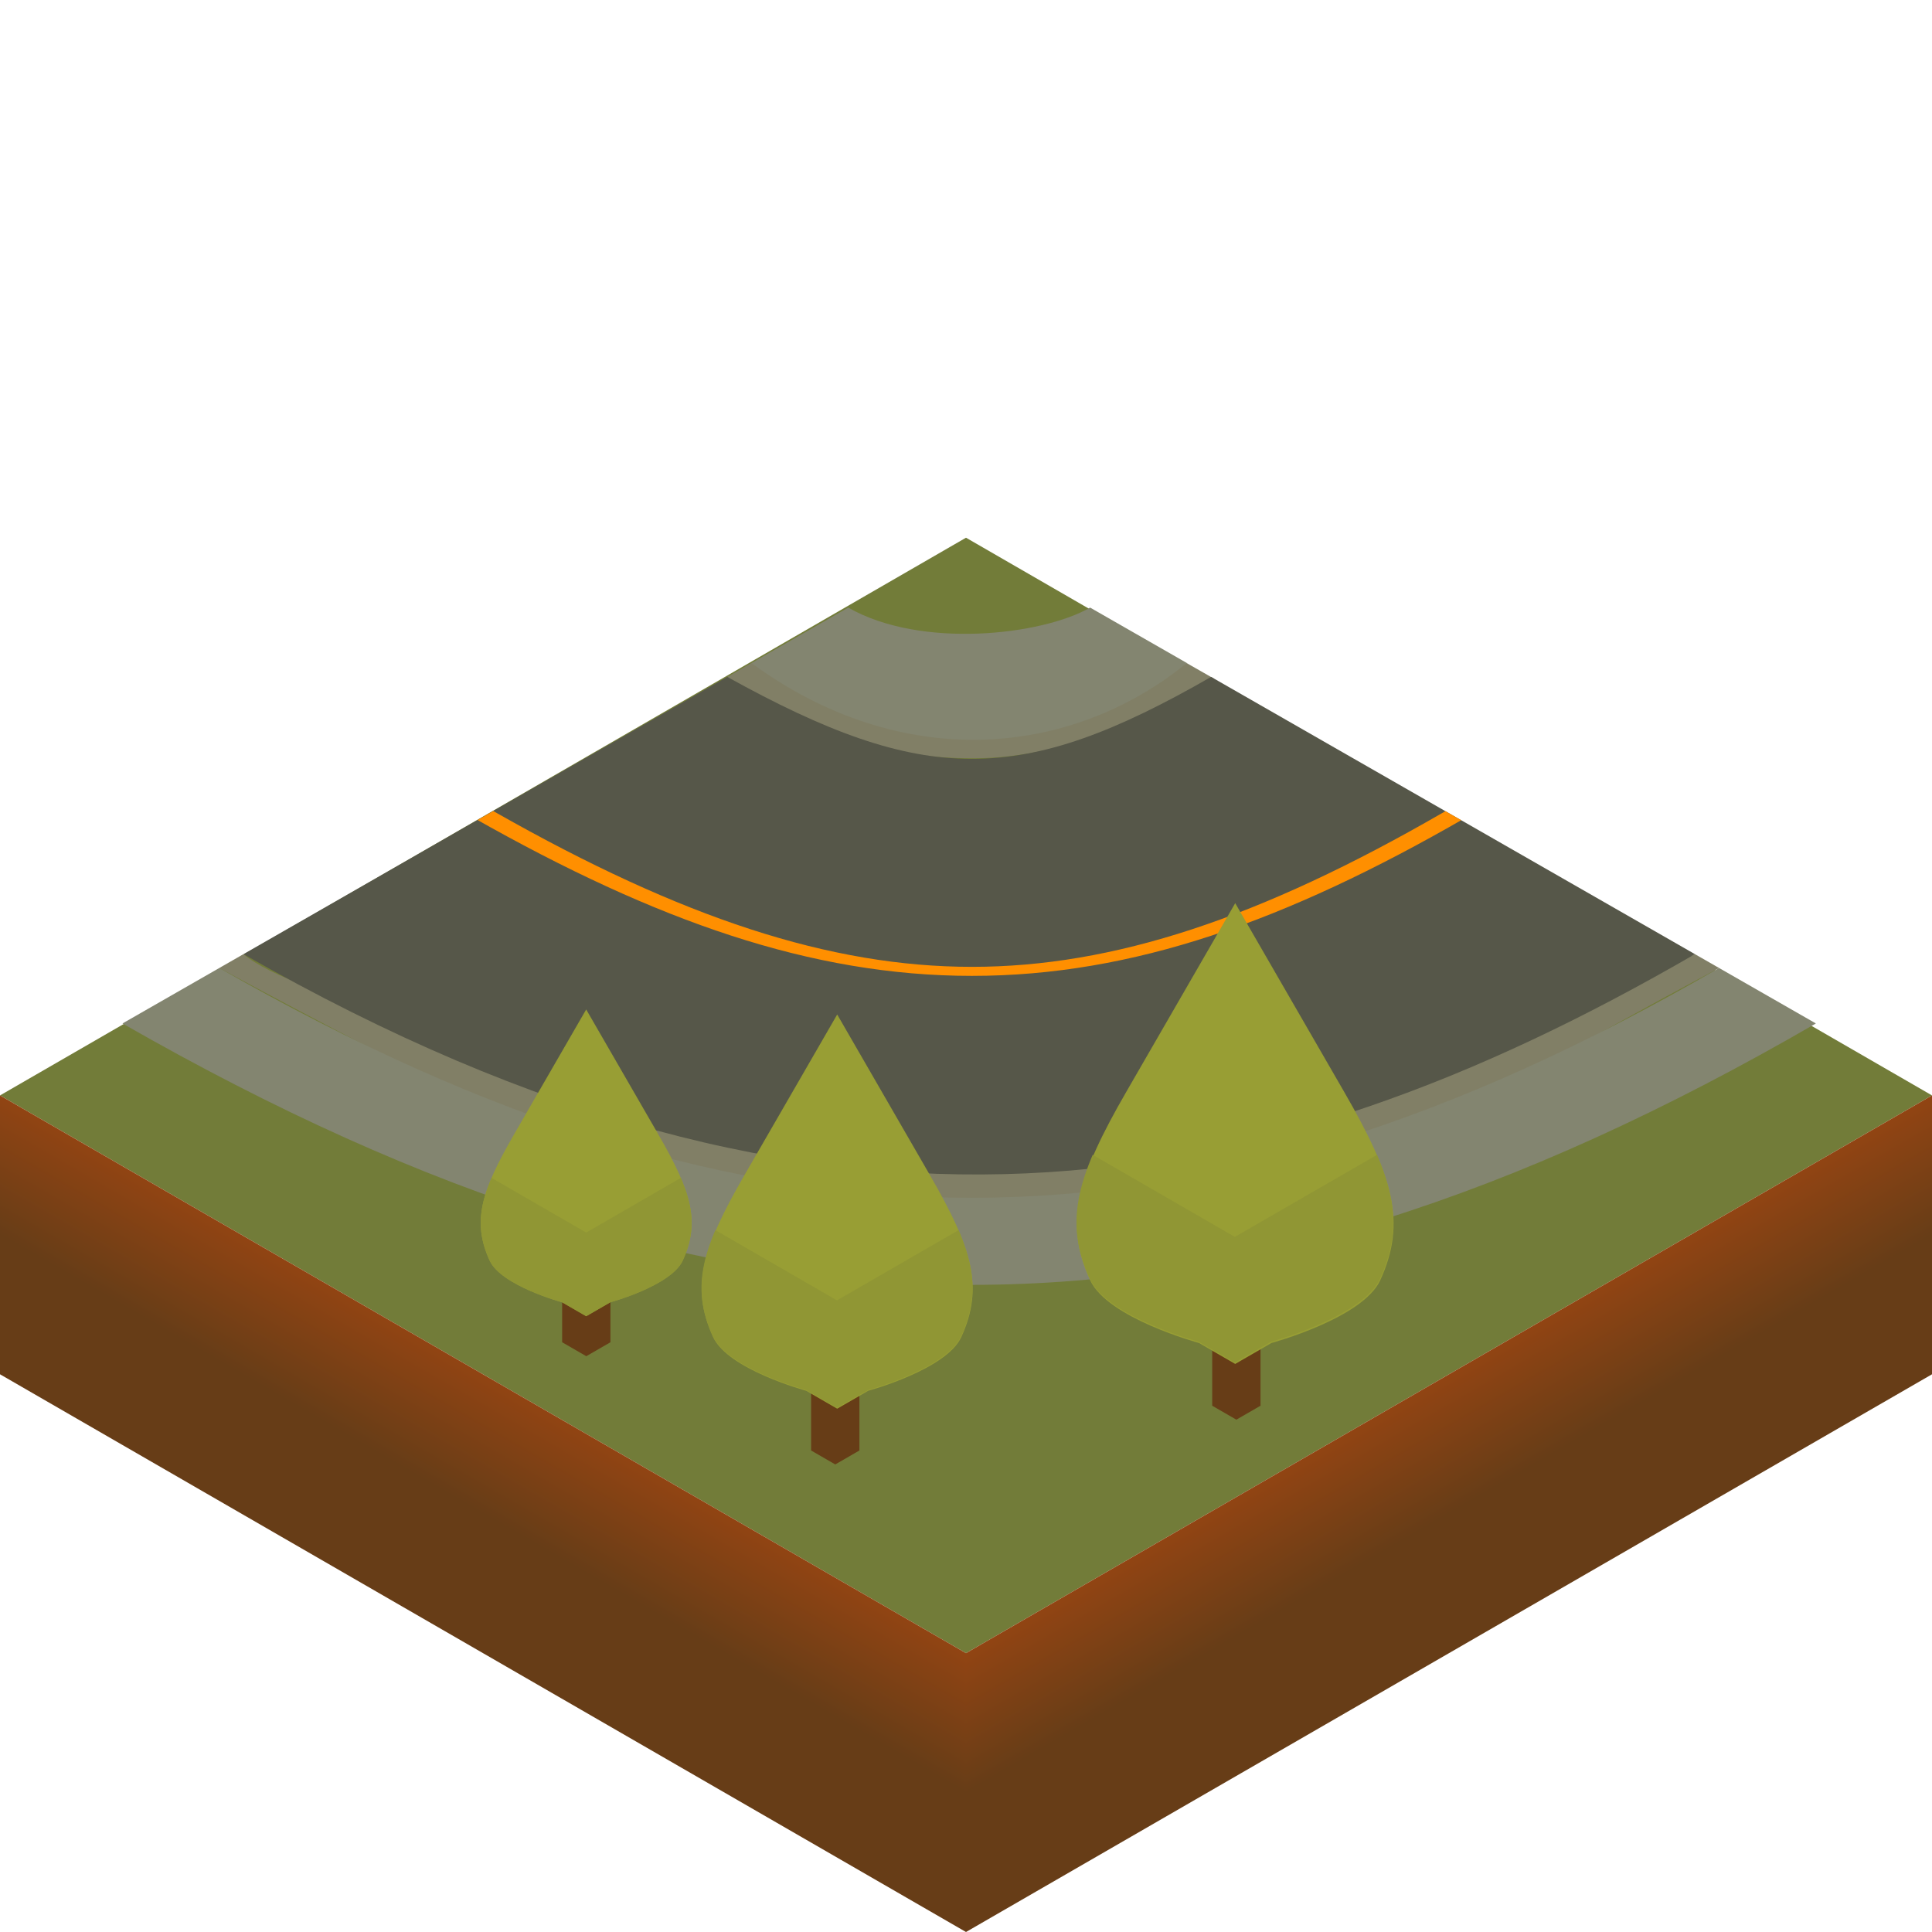<svg
   xmlns:dc="http://purl.org/dc/elements/1.1/"
   xmlns:cc="http://creativecommons.org/ns#"
   xmlns:rdf="http://www.w3.org/1999/02/22-rdf-syntax-ns#"
   xmlns:svg="http://www.w3.org/2000/svg"
   xmlns="http://www.w3.org/2000/svg"
   xmlns:xlink="http://www.w3.org/1999/xlink"
   xmlns:sodipodi="http://sodipodi.sourceforge.net/DTD/sodipodi-0.dtd"
   xmlns:inkscape="http://www.inkscape.org/namespaces/inkscape"
   width="245.488"
   height="245.488"
   id="svg6608"
   version="1.1"
   inkscape:version="0.48.4 r9939"
   sodipodi:docname="line5.svg">
  <defs
     id="defs6610">
    <linearGradient
       inkscape:collect="always"
       xlink:href="#linearGradient3810-7"
       id="linearGradient3816-2"
       x1="368.231"
       y1="1229.528"
       x2="352.888"
       y2="1202.953"
       gradientUnits="userSpaceOnUse"
       gradientTransform="translate(-4.3e-6,4.285e-5)" />
    <linearGradient
       id="linearGradient3810-7">
      <stop
         style="stop-color:#673d17;stop-opacity:1;"
         offset="0"
         id="stop3812-0" />
      <stop
         style="stop-color:#bb4b0f;stop-opacity:1;"
         offset="1"
         id="stop3814-4" />
    </linearGradient>
    <linearGradient
       y2="1202.953"
       x2="352.888"
       y1="1229.528"
       x1="368.231"
       gradientTransform="matrix(-1,0,0,1,613.719,3.49e-5)"
       gradientUnits="userSpaceOnUse"
       id="linearGradient4421"
       xlink:href="#linearGradient3810-8-9"
       inkscape:collect="always" />
    <linearGradient
       id="linearGradient3810-8-9">
      <stop
         style="stop-color:#673d17;stop-opacity:1;"
         offset="0"
         id="stop3812-8-7" />
      <stop
         style="stop-color:#bb4b0f;stop-opacity:1;"
         offset="1"
         id="stop3814-3-3" />
    </linearGradient>
    <clipPath
       clipPathUnits="userSpaceOnUse"
       id="clipPath4655">
      <path
         inkscape:connector-curvature="0"
         id="path4657"
         d="m 46.029,1256.102 61.372,-35.433 122.744,70.866 -61.372,35.433 z"
         style="fill:#565749;fill-opacity:1;stroke:none"
         sodipodi:nodetypes="ccccc" />
    </clipPath>
    <clipPath
       clipPathUnits="userSpaceOnUse"
       id="clipPath4909-3-7-6-5">
      <path
         style="fill:#ffffff;stroke:none"
         d="m 521.661,1498.819 6.137,-3.543 12.274,7.087 -6.137,3.543 z"
         id="path4911-7-7-2-56"
         inkscape:connector-curvature="0" />
    </clipPath>
    <clipPath
       clipPathUnits="userSpaceOnUse"
       id="clipPath4909-3-7-6-1-9">
      <path
         style="fill:#ffffff;stroke:none"
         d="m 521.661,1498.819 6.137,-3.543 12.274,7.087 -6.137,3.543 z"
         id="path4911-7-7-2-5-9"
         inkscape:connector-curvature="0" />
    </clipPath>
    <clipPath
       clipPathUnits="userSpaceOnUse"
       id="clipPath4909-3-7-6-3-6">
      <path
         style="fill:#ffffff;stroke:none"
         d="m 521.661,1498.819 6.137,-3.543 12.274,7.087 -6.137,3.543 z"
         id="path4911-7-7-2-7-2"
         inkscape:connector-curvature="0" />
    </clipPath>
    <clipPath
       clipPathUnits="userSpaceOnUse"
       id="clipPath4909-3-7-6-0-7">
      <path
         style="fill:#ffffff;stroke:none"
         d="m 521.661,1498.819 6.137,-3.543 12.274,7.087 -6.137,3.543 z"
         id="path4911-7-7-2-4-7"
         inkscape:connector-curvature="0" />
    </clipPath>
    <linearGradient
       id="linearGradient3810-7-1-1-7-7-5-8">
      <stop
         style="stop-color:#673d17;stop-opacity:1;"
         offset="0"
         id="stop3812-0-4-2-4-6-7-4" />
      <stop
         style="stop-color:#bb4b0f;stop-opacity:1;"
         offset="1"
         id="stop3814-4-7-2-9-7-7-9" />
    </linearGradient>
    <linearGradient
       y2="1202.953"
       x2="352.888"
       y1="1229.528"
       x1="368.231"
       gradientTransform="matrix(-1,0,0,1,613.719,3.49e-5)"
       gradientUnits="userSpaceOnUse"
       id="linearGradient3835-4"
       xlink:href="#linearGradient3810-8-9-9-3-6-5-5-8"
       inkscape:collect="always" />
    <linearGradient
       id="linearGradient3810-8-9-9-3-6-5-5-8">
      <stop
         style="stop-color:#673d17;stop-opacity:1;"
         offset="0"
         id="stop3812-8-7-4-6-9-8-4-5" />
      <stop
         style="stop-color:#bb4b0f;stop-opacity:1;"
         offset="1"
         id="stop3814-3-3-9-7-1-7-6-3" />
    </linearGradient>
    <linearGradient
       inkscape:collect="always"
       xlink:href="#linearGradient3810-7-1-1-7-7-5-8"
       id="linearGradient6428"
       gradientUnits="userSpaceOnUse"
       gradientTransform="translate(-4.3e-6,4.285e-5)"
       x1="368.231"
       y1="1229.528"
       x2="352.888"
       y2="1202.953" />
    <linearGradient
       inkscape:collect="always"
       xlink:href="#linearGradient3810-8-9-9-3-6-5-5-8"
       id="linearGradient6430"
       gradientUnits="userSpaceOnUse"
       gradientTransform="matrix(-1,0,0,1,613.719,3.49e-5)"
       x1="368.231"
       y1="1229.528"
       x2="352.888"
       y2="1202.953" />
    <clipPath
       clipPathUnits="userSpaceOnUse"
       id="clipPath4655-8-9">
      <path
         inkscape:connector-curvature="0"
         id="path4657-9-8"
         d="m 46.029,1256.102 61.372,-35.433 122.744,70.866 -61.372,35.433 z"
         style="fill:#565749;fill-opacity:1;stroke:none"
         sodipodi:nodetypes="ccccc" />
    </clipPath>
    <linearGradient
       inkscape:collect="always"
       xlink:href="#linearGradient3810-7-1-8"
       id="linearGradient3816-2-3-8"
       x1="368.231"
       y1="1229.528"
       x2="352.888"
       y2="1202.953"
       gradientUnits="userSpaceOnUse"
       gradientTransform="translate(-4.3e-6,4.285e-5)" />
    <linearGradient
       id="linearGradient3810-7-1-8">
      <stop
         style="stop-color:#673d17;stop-opacity:1;"
         offset="0"
         id="stop3812-0-4-4" />
      <stop
         style="stop-color:#bb4b0f;stop-opacity:1;"
         offset="1"
         id="stop3814-4-7-6" />
    </linearGradient>
    <linearGradient
       y2="1202.953"
       x2="352.888"
       y1="1229.528"
       x1="368.231"
       gradientTransform="matrix(-1,0,0,1,613.719,3.49e-5)"
       gradientUnits="userSpaceOnUse"
       id="linearGradient4699-1"
       xlink:href="#linearGradient3810-8-9-9-9"
       inkscape:collect="always" />
    <linearGradient
       id="linearGradient3810-8-9-9-9">
      <stop
         style="stop-color:#673d17;stop-opacity:1;"
         offset="0"
         id="stop3812-8-7-4-4" />
      <stop
         style="stop-color:#bb4b0f;stop-opacity:1;"
         offset="1"
         id="stop3814-3-3-9-2" />
    </linearGradient>
    <linearGradient
       y2="1202.953"
       x2="352.888"
       y1="1229.528"
       x1="368.231"
       gradientTransform="matrix(-1,0,0,1,613.719,3.49e-5)"
       gradientUnits="userSpaceOnUse"
       id="linearGradient6601"
       xlink:href="#linearGradient3810-8-9-9-9"
       inkscape:collect="always" />
    <clipPath
       clipPathUnits="userSpaceOnUse"
       id="clipPath4655-8-0-5-6-7">
      <path
         inkscape:connector-curvature="0"
         id="path4657-9-2-3-3-2"
         d="m 46.029,1256.102 61.372,-35.433 122.744,70.866 -61.372,35.433 z"
         style="fill:#565749;fill-opacity:1;stroke:none"
         sodipodi:nodetypes="ccccc" />
    </clipPath>
    <clipPath
       clipPathUnits="userSpaceOnUse"
       id="clipPath4909-3-1-8">
      <path
         style="fill:#ffffff;stroke:none"
         d="m 521.661,1498.819 6.137,-3.543 12.274,7.087 -6.137,3.543 z"
         id="path4911-7-0-9"
         inkscape:connector-curvature="0" />
    </clipPath>
    <linearGradient
       id="linearGradient3810-7-1-1-7-3-9">
      <stop
         style="stop-color:#673d17;stop-opacity:1;"
         offset="0"
         id="stop3812-0-4-2-4-9-4" />
      <stop
         style="stop-color:#bb4b0f;stop-opacity:1;"
         offset="1"
         id="stop3814-4-7-2-9-79-2" />
    </linearGradient>
    <linearGradient
       id="linearGradient3810-8-9-9-3-6-8-8">
      <stop
         style="stop-color:#673d17;stop-opacity:1;"
         offset="0"
         id="stop3812-8-7-4-6-9-3-6" />
      <stop
         style="stop-color:#bb4b0f;stop-opacity:1;"
         offset="1"
         id="stop3814-3-3-9-7-1-3-4" />
    </linearGradient>
    <clipPath
       clipPathUnits="userSpaceOnUse"
       id="clipPath3921-4-6">
      <path
         style="fill:#989e34;fill-opacity:1;stroke:none"
         d="m 319.134,1222.441 c 0,0 -7.733,-2.092 -9.206,-5.315 -2.249,-4.923 -1.065,-8.785 3.069,-15.945 2.362,-4.091 9.206,-15.945 9.206,-15.945 0,0 6.844,11.853 9.206,15.945 4.134,7.16 5.318,11.022 3.069,15.945 -1.472,3.223 -9.206,5.315 -9.206,5.315 l -3.069,1.772 z"
         id="path3923-4-6"
         inkscape:connector-curvature="0"
         sodipodi:nodetypes="csscssccc" />
    </clipPath>
    <clipPath
       clipPathUnits="userSpaceOnUse"
       id="clipPath3921-8-90">
      <path
         style="fill:#989e34;fill-opacity:1;stroke:none"
         d="m 319.134,1222.441 c 0,0 -7.733,-2.092 -9.206,-5.315 -2.249,-4.923 -1.065,-8.785 3.069,-15.945 2.362,-4.091 9.206,-15.945 9.206,-15.945 0,0 6.844,11.853 9.206,15.945 4.134,7.16 5.318,11.022 3.069,15.945 -1.472,3.223 -9.206,5.315 -9.206,5.315 l -3.069,1.772 z"
         id="path3923-87-5"
         inkscape:connector-curvature="0"
         sodipodi:nodetypes="csscssccc" />
    </clipPath>
    <clipPath
       clipPathUnits="userSpaceOnUse"
       id="clipPath3921-8-9-8-6-9-0-8">
      <path
         style="fill:#989e34;fill-opacity:1;stroke:none"
         d="m 319.134,1222.441 c 0,0 -7.733,-2.092 -9.206,-5.315 -2.249,-4.923 -1.065,-8.785 3.069,-15.945 2.362,-4.091 9.206,-15.945 9.206,-15.945 0,0 6.844,11.853 9.206,15.945 4.134,7.16 5.318,11.022 3.069,15.945 -1.472,3.223 -9.206,5.315 -9.206,5.315 l -3.069,1.772 z"
         id="path3923-87-9-5-0-3-9-3"
         inkscape:connector-curvature="0"
         sodipodi:nodetypes="csscssccc" />
    </clipPath>
    <clipPath
       clipPathUnits="userSpaceOnUse"
       id="clipPath3921-8-9-8-2-1-4-6">
      <path
         style="fill:#989e34;fill-opacity:1;stroke:none"
         d="m 319.134,1222.441 c 0,0 -7.733,-2.092 -9.206,-5.315 -2.249,-4.923 -1.065,-8.785 3.069,-15.945 2.362,-4.091 9.206,-15.945 9.206,-15.945 0,0 6.844,11.853 9.206,15.945 4.134,7.16 5.318,11.022 3.069,15.945 -1.472,3.223 -9.206,5.315 -9.206,5.315 l -3.069,1.772 z"
         id="path3923-87-9-5-7-81-0-2"
         inkscape:connector-curvature="0"
         sodipodi:nodetypes="csscssccc" />
    </clipPath>
    <clipPath
       clipPathUnits="userSpaceOnUse"
       id="clipPath3921-8-9-8-4-0-1">
      <path
         style="fill:#989e34;fill-opacity:1;stroke:none"
         d="m 319.134,1222.441 c 0,0 -7.733,-2.092 -9.206,-5.315 -2.249,-4.923 -1.065,-8.785 3.069,-15.945 2.362,-4.091 9.206,-15.945 9.206,-15.945 0,0 6.844,11.853 9.206,15.945 4.134,7.16 5.318,11.022 3.069,15.945 -1.472,3.223 -9.206,5.315 -9.206,5.315 l -3.069,1.772 z"
         id="path3923-87-9-5-1-79-6"
         inkscape:connector-curvature="0"
         sodipodi:nodetypes="csscssccc" />
    </clipPath>
    <clipPath
       clipPathUnits="userSpaceOnUse"
       id="clipPath3921-8-9-8-4-2-9">
      <path
         style="fill:#989e34;fill-opacity:1;stroke:none"
         d="m 319.134,1222.441 c 0,0 -7.733,-2.092 -9.206,-5.315 -2.249,-4.923 -1.065,-8.785 3.069,-15.945 2.362,-4.091 9.206,-15.945 9.206,-15.945 0,0 6.844,11.853 9.206,15.945 4.134,7.16 5.318,11.022 3.069,15.945 -1.472,3.223 -9.206,5.315 -9.206,5.315 l -3.069,1.772 z"
         id="path3923-87-9-5-1-7-6"
         inkscape:connector-curvature="0"
         sodipodi:nodetypes="csscssccc" />
    </clipPath>
    <clipPath
       clipPathUnits="userSpaceOnUse"
       id="clipPath3921-8-9-8-2-1-9">
      <path
         style="fill:#989e34;fill-opacity:1;stroke:none"
         d="m 319.134,1222.441 c 0,0 -7.733,-2.092 -9.206,-5.315 -2.249,-4.923 -1.065,-8.785 3.069,-15.945 2.362,-4.091 9.206,-15.945 9.206,-15.945 0,0 6.844,11.853 9.206,15.945 4.134,7.16 5.318,11.022 3.069,15.945 -1.472,3.223 -9.206,5.315 -9.206,5.315 l -3.069,1.772 z"
         id="path3923-87-9-5-7-81-9"
         inkscape:connector-curvature="0"
         sodipodi:nodetypes="csscssccc" />
    </clipPath>
    <clipPath
       clipPathUnits="userSpaceOnUse"
       id="clipPath3921-8-9-8-4-8">
      <path
         style="fill:#989e34;fill-opacity:1;stroke:none"
         d="m 319.134,1222.441 c 0,0 -7.733,-2.092 -9.206,-5.315 -2.249,-4.923 -1.065,-8.785 3.069,-15.945 2.362,-4.091 9.206,-15.945 9.206,-15.945 0,0 6.844,11.853 9.206,15.945 4.134,7.16 5.318,11.022 3.069,15.945 -1.472,3.223 -9.206,5.315 -9.206,5.315 l -3.069,1.772 z"
         id="path3923-87-9-5-1-9"
         inkscape:connector-curvature="0"
         sodipodi:nodetypes="csscssccc" />
    </clipPath>
    <clipPath
       clipPathUnits="userSpaceOnUse"
       id="clipPath4541-5-95">
      <path
         style="fill:#565749;fill-opacity:1;stroke:none"
         d="m 107.39,1220.707 15.343,8.858 c 30.686,17.717 30.686,70.866 0,88.583 l -15.343,8.858 -61.372,-35.433 15.343,-8.858 c 6.137,-3.543 6.137,-14.173 0,-17.717 L 46.018,1256.14 z"
         id="path4543-1-5"
         inkscape:connector-curvature="0"
         sodipodi:nodetypes="cssccsscc" />
    </clipPath>
    <linearGradient
       id="linearGradient3810-7-6-9-7">
      <stop
         style="stop-color:#673d17;stop-opacity:1;"
         offset="0"
         id="stop3812-0-8-3-6" />
      <stop
         style="stop-color:#bb4b0f;stop-opacity:1;"
         offset="1"
         id="stop3814-4-8-8-6" />
    </linearGradient>
    <linearGradient
       y2="1202.953"
       x2="352.888"
       y1="1229.528"
       x1="368.231"
       gradientTransform="matrix(-1,0,0,1,613.719,3.49e-5)"
       gradientUnits="userSpaceOnUse"
       id="linearGradient6030"
       xlink:href="#linearGradient3810-8-9-8-9-4"
       inkscape:collect="always" />
    <linearGradient
       id="linearGradient3810-8-9-8-9-4">
      <stop
         style="stop-color:#673d17;stop-opacity:1;"
         offset="0"
         id="stop3812-8-7-3-2-9" />
      <stop
         style="stop-color:#bb4b0f;stop-opacity:1;"
         offset="1"
         id="stop3814-3-3-6-7-6" />
    </linearGradient>
    <clipPath
       clipPathUnits="userSpaceOnUse"
       id="clipPath3921-8-9-8-2-1-3-1">
      <path
         style="fill:#989e34;fill-opacity:1;stroke:none"
         d="m 319.134,1222.441 c 0,0 -7.733,-2.092 -9.206,-5.315 -2.249,-4.923 -1.065,-8.785 3.069,-15.945 2.362,-4.091 9.206,-15.945 9.206,-15.945 0,0 6.844,11.853 9.206,15.945 4.134,7.16 5.318,11.022 3.069,15.945 -1.472,3.223 -9.206,5.315 -9.206,5.315 l -3.069,1.772 z"
         id="path3923-87-9-5-7-81-5-6"
         inkscape:connector-curvature="0"
         sodipodi:nodetypes="csscssccc" />
    </clipPath>
    <clipPath
       clipPathUnits="userSpaceOnUse"
       id="clipPath3921-8-9-8-4-2-9-5">
      <path
         style="fill:#989e34;fill-opacity:1;stroke:none"
         d="m 319.134,1222.441 c 0,0 -7.733,-2.092 -9.206,-5.315 -2.249,-4.923 -1.065,-8.785 3.069,-15.945 2.362,-4.091 9.206,-15.945 9.206,-15.945 0,0 6.844,11.853 9.206,15.945 4.134,7.16 5.318,11.022 3.069,15.945 -1.472,3.223 -9.206,5.315 -9.206,5.315 l -3.069,1.772 z"
         id="path3923-87-9-5-1-7-6-9"
         inkscape:connector-curvature="0"
         sodipodi:nodetypes="csscssccc" />
    </clipPath>
    <clipPath
       clipPathUnits="userSpaceOnUse"
       id="clipPath3921-8-9-8-6-9-80">
      <path
         style="fill:#989e34;fill-opacity:1;stroke:none"
         d="m 319.134,1222.441 c 0,0 -7.733,-2.092 -9.206,-5.315 -2.249,-4.923 -1.065,-8.785 3.069,-15.945 2.362,-4.091 9.206,-15.945 9.206,-15.945 0,0 6.844,11.853 9.206,15.945 4.134,7.16 5.318,11.022 3.069,15.945 -1.472,3.223 -9.206,5.315 -9.206,5.315 l -3.069,1.772 z"
         id="path3923-87-9-5-0-3-6"
         inkscape:connector-curvature="0"
         sodipodi:nodetypes="csscssccc" />
    </clipPath>
    <clipPath
       clipPathUnits="userSpaceOnUse"
       id="clipPath3921-8-9-8-2-1-9-7">
      <path
         style="fill:#989e34;fill-opacity:1;stroke:none"
         d="m 319.134,1222.441 c 0,0 -7.733,-2.092 -9.206,-5.315 -2.249,-4.923 -1.065,-8.785 3.069,-15.945 2.362,-4.091 9.206,-15.945 9.206,-15.945 0,0 6.844,11.853 9.206,15.945 4.134,7.16 5.318,11.022 3.069,15.945 -1.472,3.223 -9.206,5.315 -9.206,5.315 l -3.069,1.772 z"
         id="path3923-87-9-5-7-81-9-8"
         inkscape:connector-curvature="0"
         sodipodi:nodetypes="csscssccc" />
    </clipPath>
    <clipPath
       clipPathUnits="userSpaceOnUse"
       id="clipPath3921-8-9-8-4-8-3">
      <path
         style="fill:#989e34;fill-opacity:1;stroke:none"
         d="m 319.134,1222.441 c 0,0 -7.733,-2.092 -9.206,-5.315 -2.249,-4.923 -1.065,-8.785 3.069,-15.945 2.362,-4.091 9.206,-15.945 9.206,-15.945 0,0 6.844,11.853 9.206,15.945 4.134,7.16 5.318,11.022 3.069,15.945 -1.472,3.223 -9.206,5.315 -9.206,5.315 l -3.069,1.772 z"
         id="path3923-87-9-5-1-9-2"
         inkscape:connector-curvature="0"
         sodipodi:nodetypes="csscssccc" />
    </clipPath>
    <clipPath
       clipPathUnits="userSpaceOnUse"
       id="clipPath4541-3-1-1">
      <path
         style="fill:#565749;fill-opacity:1;stroke:none"
         d="m 107.39,1220.707 15.343,8.858 c 30.686,17.717 30.686,70.866 0,88.583 l -15.343,8.858 -61.372,-35.433 15.343,-8.858 c 6.137,-3.543 6.137,-14.173 0,-17.717 L 46.018,1256.14 z"
         id="path4543-6-8-2"
         inkscape:connector-curvature="0"
         sodipodi:nodetypes="cssccsscc" />
    </clipPath>
    <linearGradient
       id="linearGradient3810-7-6-2-6-4">
      <stop
         style="stop-color:#673d17;stop-opacity:1;"
         offset="0"
         id="stop3812-0-8-2-0-3" />
      <stop
         style="stop-color:#bb4b0f;stop-opacity:1;"
         offset="1"
         id="stop3814-4-8-7-5-8" />
    </linearGradient>
    <linearGradient
       y2="1202.953"
       x2="352.888"
       y1="1229.528"
       x1="368.231"
       gradientTransform="matrix(-1,0,0,1,613.719,3.49e-5)"
       gradientUnits="userSpaceOnUse"
       id="linearGradient4786-1"
       xlink:href="#linearGradient3810-8-9-8-3-2-6"
       inkscape:collect="always" />
    <linearGradient
       id="linearGradient3810-8-9-8-3-2-6">
      <stop
         style="stop-color:#673d17;stop-opacity:1;"
         offset="0"
         id="stop3812-8-7-3-5-6-1" />
      <stop
         style="stop-color:#bb4b0f;stop-opacity:1;"
         offset="1"
         id="stop3814-3-3-6-1-5-3" />
    </linearGradient>
    <linearGradient
       id="linearGradient3810-7-6-5">
      <stop
         style="stop-color:#673d17;stop-opacity:1;"
         offset="0"
         id="stop3812-0-8-31" />
      <stop
         style="stop-color:#bb4b0f;stop-opacity:1;"
         offset="1"
         id="stop3814-4-8-1" />
    </linearGradient>
    <linearGradient
       id="linearGradient3810-8-9-8-2">
      <stop
         style="stop-color:#673d17;stop-opacity:1;"
         offset="0"
         id="stop3812-8-7-3-1" />
      <stop
         style="stop-color:#bb4b0f;stop-opacity:1;"
         offset="1"
         id="stop3814-3-3-6-3" />
    </linearGradient>
    <clipPath
       clipPathUnits="userSpaceOnUse"
       id="clipPath3921-8-9-8-2-1-3-9-2">
      <path
         style="fill:#989e34;fill-opacity:1;stroke:none"
         d="m 319.134,1222.441 c 0,0 -7.733,-2.092 -9.206,-5.315 -2.249,-4.923 -1.065,-8.785 3.069,-15.945 2.362,-4.091 9.206,-15.945 9.206,-15.945 0,0 6.844,11.853 9.206,15.945 4.134,7.16 5.318,11.022 3.069,15.945 -1.472,3.223 -9.206,5.315 -9.206,5.315 l -3.069,1.772 z"
         id="path3923-87-9-5-7-81-5-9-8"
         inkscape:connector-curvature="0"
         sodipodi:nodetypes="csscssccc" />
    </clipPath>
    <clipPath
       clipPathUnits="userSpaceOnUse"
       id="clipPath3921-8-9-8-4-2-5-9">
      <path
         style="fill:#989e34;fill-opacity:1;stroke:none"
         d="m 319.134,1222.441 c 0,0 -7.733,-2.092 -9.206,-5.315 -2.249,-4.923 -1.065,-8.785 3.069,-15.945 2.362,-4.091 9.206,-15.945 9.206,-15.945 0,0 6.844,11.853 9.206,15.945 4.134,7.16 5.318,11.022 3.069,15.945 -1.472,3.223 -9.206,5.315 -9.206,5.315 l -3.069,1.772 z"
         id="path3923-87-9-5-1-7-1-2"
         inkscape:connector-curvature="0"
         sodipodi:nodetypes="csscssccc" />
    </clipPath>
    <clipPath
       clipPathUnits="userSpaceOnUse"
       id="clipPath3921-8-9-8-6-9-8-2">
      <path
         style="fill:#989e34;fill-opacity:1;stroke:none"
         d="m 319.134,1222.441 c 0,0 -7.733,-2.092 -9.206,-5.315 -2.249,-4.923 -1.065,-8.785 3.069,-15.945 2.362,-4.091 9.206,-15.945 9.206,-15.945 0,0 6.844,11.853 9.206,15.945 4.134,7.16 5.318,11.022 3.069,15.945 -1.472,3.223 -9.206,5.315 -9.206,5.315 l -3.069,1.772 z"
         id="path3923-87-9-5-0-3-3-3"
         inkscape:connector-curvature="0"
         sodipodi:nodetypes="csscssccc" />
    </clipPath>
    <clipPath
       clipPathUnits="userSpaceOnUse"
       id="clipPath3921-8-9-8-2-1-2-9">
      <path
         style="fill:#989e34;fill-opacity:1;stroke:none"
         d="m 319.134,1222.441 c 0,0 -7.733,-2.092 -9.206,-5.315 -2.249,-4.923 -1.065,-8.785 3.069,-15.945 2.362,-4.091 9.206,-15.945 9.206,-15.945 0,0 6.844,11.853 9.206,15.945 4.134,7.16 5.318,11.022 3.069,15.945 -1.472,3.223 -9.206,5.315 -9.206,5.315 l -3.069,1.772 z"
         id="path3923-87-9-5-7-81-1-5"
         inkscape:connector-curvature="0"
         sodipodi:nodetypes="csscssccc" />
    </clipPath>
    <clipPath
       clipPathUnits="userSpaceOnUse"
       id="clipPath4541-50">
      <path
         style="fill:#565749;fill-opacity:1;stroke:none"
         d="m 107.39,1220.707 15.343,8.858 c 30.686,17.717 30.686,70.866 0,88.583 l -15.343,8.858 -61.372,-35.433 15.343,-8.858 c 6.137,-3.543 6.137,-14.173 0,-17.717 L 46.018,1256.14 z"
         id="path4543-5"
         inkscape:connector-curvature="0"
         sodipodi:nodetypes="cssccsscc" />
    </clipPath>
    <clipPath
       clipPathUnits="userSpaceOnUse"
       id="clipPath3921-8-9-8-6-6-4-3">
      <path
         style="fill:#989e34;fill-opacity:1;stroke:none"
         d="m 319.134,1222.441 c 0,0 -7.733,-2.092 -9.206,-5.315 -2.249,-4.923 -1.065,-8.785 3.069,-15.945 2.362,-4.091 9.206,-15.945 9.206,-15.945 0,0 6.844,11.853 9.206,15.945 4.134,7.16 5.318,11.022 3.069,15.945 -1.472,3.223 -9.206,5.315 -9.206,5.315 l -3.069,1.772 z"
         id="path3923-87-9-5-0-2-5-7"
         inkscape:connector-curvature="0"
         sodipodi:nodetypes="csscssccc" />
    </clipPath>
    <clipPath
       clipPathUnits="userSpaceOnUse"
       id="clipPath3921-8-90-2">
      <path
         style="fill:#989e34;fill-opacity:1;stroke:none"
         d="m 319.134,1222.441 c 0,0 -7.733,-2.092 -9.206,-5.315 -2.249,-4.923 -1.065,-8.785 3.069,-15.945 2.362,-4.091 9.206,-15.945 9.206,-15.945 0,0 6.844,11.853 9.206,15.945 4.134,7.16 5.318,11.022 3.069,15.945 -1.472,3.223 -9.206,5.315 -9.206,5.315 l -3.069,1.772 z"
         id="path3923-87-5-7"
         inkscape:connector-curvature="0"
         sodipodi:nodetypes="csscssccc" />
    </clipPath>
    <clipPath
       clipPathUnits="userSpaceOnUse"
       id="clipPath3921-7-7">
      <path
         style="fill:#989e34;fill-opacity:1;stroke:none"
         d="m 319.134,1222.441 c 0,0 -7.733,-2.092 -9.206,-5.315 -2.249,-4.923 -1.065,-8.785 3.069,-15.945 2.362,-4.091 9.206,-15.945 9.206,-15.945 0,0 6.844,11.853 9.206,15.945 4.134,7.16 5.318,11.022 3.069,15.945 -1.472,3.223 -9.206,5.315 -9.206,5.315 l -3.069,1.772 z"
         id="path3923-7-5"
         inkscape:connector-curvature="0"
         sodipodi:nodetypes="csscssccc" />
    </clipPath>
    <linearGradient
       id="linearGradient3810-7-1-1-7-7-1">
      <stop
         style="stop-color:#673d17;stop-opacity:1;"
         offset="0"
         id="stop3812-0-4-2-4-6-8" />
      <stop
         style="stop-color:#bb4b0f;stop-opacity:1;"
         offset="1"
         id="stop3814-4-7-2-9-7-5" />
    </linearGradient>
    <linearGradient
       y2="1202.953"
       x2="352.888"
       y1="1229.528"
       x1="368.231"
       gradientTransform="matrix(-1,0,0,1,613.719,3.49e-5)"
       gradientUnits="userSpaceOnUse"
       id="linearGradient5147-4"
       xlink:href="#linearGradient3810-8-9-9-3-6-5-55"
       inkscape:collect="always" />
    <linearGradient
       id="linearGradient3810-8-9-9-3-6-5-55">
      <stop
         style="stop-color:#673d17;stop-opacity:1;"
         offset="0"
         id="stop3812-8-7-4-6-9-8-2" />
      <stop
         style="stop-color:#bb4b0f;stop-opacity:1;"
         offset="1"
         id="stop3814-3-3-9-7-1-7-69" />
    </linearGradient>
    <clipPath
       clipPathUnits="userSpaceOnUse"
       id="clipPath4655-8-0-5-5-1">
      <path
         inkscape:connector-curvature="0"
         id="path4657-9-2-3-8-1"
         d="m 46.029,1256.102 61.372,-35.433 122.744,70.866 -61.372,35.433 z"
         style="fill:#565749;fill-opacity:1;stroke:none"
         sodipodi:nodetypes="ccccc" />
    </clipPath>
    <clipPath
       clipPathUnits="userSpaceOnUse"
       id="clipPath4909-3-7-0">
      <path
         style="fill:#ffffff;stroke:none"
         d="m 521.661,1498.819 6.137,-3.543 12.274,7.087 -6.137,3.543 z"
         id="path4911-7-7-7"
         inkscape:connector-curvature="0" />
    </clipPath>
    <linearGradient
       inkscape:collect="always"
       xlink:href="#linearGradient3810-7-1-1-7-7-1"
       id="linearGradient6503"
       gradientUnits="userSpaceOnUse"
       gradientTransform="translate(-4.3e-6,4.285e-5)"
       x1="368.231"
       y1="1229.528"
       x2="352.888"
       y2="1202.953" />
    <linearGradient
       inkscape:collect="always"
       xlink:href="#linearGradient3810-8-9-9-3-6-5-55"
       id="linearGradient6505"
       gradientUnits="userSpaceOnUse"
       gradientTransform="matrix(-1,0,0,1,613.719,3.49e-5)"
       x1="368.231"
       y1="1229.528"
       x2="352.888"
       y2="1202.953" />
    <clipPath
       clipPathUnits="userSpaceOnUse"
       id="clipPath3921-8-9-8-6-9-0-7-5">
      <path
         style="fill:#989e34;fill-opacity:1;stroke:none"
         d="m 319.134,1222.441 c 0,0 -7.733,-2.092 -9.206,-5.315 -2.249,-4.923 -1.065,-8.785 3.069,-15.945 2.362,-4.091 9.206,-15.945 9.206,-15.945 0,0 6.844,11.853 9.206,15.945 4.134,7.16 5.318,11.022 3.069,15.945 -1.472,3.223 -9.206,5.315 -9.206,5.315 l -3.069,1.772 z"
         id="path3923-87-9-5-0-3-9-2-3"
         inkscape:connector-curvature="0"
         sodipodi:nodetypes="csscssccc" />
    </clipPath>
    <clipPath
       clipPathUnits="userSpaceOnUse"
       id="clipPath3921-8-9-8-2-1-4-7-3">
      <path
         style="fill:#989e34;fill-opacity:1;stroke:none"
         d="m 319.134,1222.441 c 0,0 -7.733,-2.092 -9.206,-5.315 -2.249,-4.923 -1.065,-8.785 3.069,-15.945 2.362,-4.091 9.206,-15.945 9.206,-15.945 0,0 6.844,11.853 9.206,15.945 4.134,7.16 5.318,11.022 3.069,15.945 -1.472,3.223 -9.206,5.315 -9.206,5.315 l -3.069,1.772 z"
         id="path3923-87-9-5-7-81-0-3-0"
         inkscape:connector-curvature="0"
         sodipodi:nodetypes="csscssccc" />
    </clipPath>
    <clipPath
       clipPathUnits="userSpaceOnUse"
       id="clipPath3921-8-9-8-4-0-6-2">
      <path
         style="fill:#989e34;fill-opacity:1;stroke:none"
         d="m 319.134,1222.441 c 0,0 -7.733,-2.092 -9.206,-5.315 -2.249,-4.923 -1.065,-8.785 3.069,-15.945 2.362,-4.091 9.206,-15.945 9.206,-15.945 0,0 6.844,11.853 9.206,15.945 4.134,7.16 5.318,11.022 3.069,15.945 -1.472,3.223 -9.206,5.315 -9.206,5.315 l -3.069,1.772 z"
         id="path3923-87-9-5-1-79-0-3"
         inkscape:connector-curvature="0"
         sodipodi:nodetypes="csscssccc" />
    </clipPath>
    <clipPath
       clipPathUnits="userSpaceOnUse"
       id="clipPath4541-5-9-3">
      <path
         style="fill:#565749;fill-opacity:1;stroke:none"
         d="m 107.39,1220.707 15.343,8.858 c 30.686,17.717 30.686,70.866 0,88.583 l -15.343,8.858 -61.372,-35.433 15.343,-8.858 c 6.137,-3.543 6.137,-14.173 0,-17.717 L 46.018,1256.14 z"
         id="path4543-1-6-3"
         inkscape:connector-curvature="0"
         sodipodi:nodetypes="cssccsscc" />
    </clipPath>
    <linearGradient
       inkscape:collect="always"
       xlink:href="#linearGradient3810-7-6-2-61"
       id="linearGradient3816-2-35-1-1"
       x1="368.231"
       y1="1229.528"
       x2="352.888"
       y2="1202.953"
       gradientUnits="userSpaceOnUse"
       gradientTransform="translate(-4.3e-6,4.285e-5)" />
    <linearGradient
       id="linearGradient3810-7-6-2-61">
      <stop
         style="stop-color:#673d17;stop-opacity:1;"
         offset="0"
         id="stop3812-0-8-2-4" />
      <stop
         style="stop-color:#bb4b0f;stop-opacity:1;"
         offset="1"
         id="stop3814-4-8-7-2" />
    </linearGradient>
    <linearGradient
       y2="1202.953"
       x2="352.888"
       y1="1229.528"
       x1="368.231"
       gradientTransform="matrix(-1,0,0,1,613.719,3.49e-5)"
       gradientUnits="userSpaceOnUse"
       id="linearGradient4701-6"
       xlink:href="#linearGradient3810-8-9-8-3-7"
       inkscape:collect="always" />
    <linearGradient
       id="linearGradient3810-8-9-8-3-7">
      <stop
         style="stop-color:#673d17;stop-opacity:1;"
         offset="0"
         id="stop3812-8-7-3-5-8" />
      <stop
         style="stop-color:#bb4b0f;stop-opacity:1;"
         offset="1"
         id="stop3814-3-3-6-1-7" />
    </linearGradient>
    <linearGradient
       y2="1202.953"
       x2="352.888"
       y1="1229.528"
       x1="368.231"
       gradientTransform="matrix(-1,0,0,1,613.719,3.49e-5)"
       gradientUnits="userSpaceOnUse"
       id="linearGradient6576"
       xlink:href="#linearGradient3810-8-9-8-3-7"
       inkscape:collect="always" />
    <linearGradient
       inkscape:collect="always"
       xlink:href="#linearGradient3810-7-6-2-61"
       id="linearGradient6691"
       gradientUnits="userSpaceOnUse"
       gradientTransform="translate(-4.3e-6,4.285e-5)"
       x1="368.231"
       y1="1229.528"
       x2="352.888"
       y2="1202.953" />
    <linearGradient
       inkscape:collect="always"
       xlink:href="#linearGradient3810-8-9-8-3-7"
       id="linearGradient6693"
       gradientUnits="userSpaceOnUse"
       gradientTransform="matrix(-1,0,0,1,613.719,3.49e-5)"
       x1="368.231"
       y1="1229.528"
       x2="352.888"
       y2="1202.953" />
  </defs>
  <sodipodi:namedview
     id="base"
     pagecolor="#ffffff"
     bordercolor="#666666"
     borderopacity="1.0"
     inkscape:pageopacity="0.0"
     inkscape:pageshadow="2"
     inkscape:zoom="0.25000001"
     inkscape:cx="62.475768"
     inkscape:cy="312.24171"
     inkscape:document-units="px"
     inkscape:current-layer="g6669"
     showgrid="false"
     fit-margin-top="0"
     fit-margin-left="0"
     fit-margin-right="0"
     fit-margin-bottom="0"
     inkscape:window-width="634"
     inkscape:window-height="376"
     inkscape:window-x="86"
     inkscape:window-y="371"
     inkscape:window-maximized="0" />
  <g
     inkscape:label="Layer 1"
     inkscape:groupmode="layer"
     id="layer1"
     transform="translate(-294,-334.874)">
    <g
       id="g6669">
      <rect
         y="334.874"
         x="294"
         height="245.488"
         width="245.488"
         id="rect6667"
         style="color:#000000;fill:none;stroke:none;stroke-width:2;marker:none;visibility:visible;display:inline;overflow:visible;enable-background:accumulate" />
      <g
         id="g6665"
         transform="translate(-49.256,-36.583)">
        <g
           id="g4394-9-6-0-3"
           transform="translate(159.141,-665.732)">
          <path
             style="fill:#727c39;fill-opacity:1;stroke:none"
             d="m 306.859,1105.512 122.744,70.866 -122.744,70.866 -122.744,-70.866 z"
             id="path3002-7-9-7-9"
             inkscape:connector-curvature="0" />
          <path
             style="fill:url(#linearGradient6691);fill-opacity:1;stroke:none"
             d="m 306.859,1247.244 122.744,-70.866 0,35.433 -122.744,70.866 z"
             id="path3006-45-7-0-1"
             inkscape:connector-curvature="0" />
          <path
             style="fill:url(#linearGradient6693);fill-opacity:1;stroke:none"
             d="m 306.859,1247.244 -122.744,-70.866 0,35.433 122.744,70.866 z"
             id="path3006-4-6-0-6-3"
             inkscape:connector-curvature="0" />
        </g>
        <g
           id="g4466-0-55-8-1"
           transform="matrix(0,0.574,-1.735,0,2676.547,431.053)">
          <g
             id="g4659-9-1-9-3">
            <path
               transform="translate(168.762,-292.285)"
               sodipodi:nodetypes="ccccccscc"
               inkscape:connector-curvature="0"
               id="path4587-90-2-3"
               d="m -122.312,1548.188 -3.5,2.031 c 12.275,7.065 12.275,24.781 -0.062,31.75 l 0.062,0.125 3.062,1.75 0.006,0.014 c 8.263,-3.502 18.018,-9.505 18.018,-17.978 0,-7.415 -10.961,-13.836 -17.587,-17.692 z"
               style="color:#000000;fill:#817f66;fill-opacity:1;fill-rule:nonzero;stroke:none;stroke-width:2;marker:none;visibility:visible;display:inline;overflow:visible;enable-background:accumulate" />
            <path
               sodipodi:nodetypes="ccccccc"
               id="path4587-0-0-3-9"
               d="m 42.949,1257.912 -12.274,7.087 c 6.137,3.543 9.206,12.402 0,17.717 l 0,0 12.274,7.087 0,0 c 24.174,-10.902 21.086,-23.28 0,-31.89 z"
               style="color:#000000;fill:#838570;fill-opacity:1;fill-rule:nonzero;stroke:none;stroke-width:2;marker:none;visibility:visible;display:inline;overflow:visible;enable-background:accumulate"
               inkscape:connector-curvature="0" />
            <path
               sodipodi:nodetypes="ccccccc"
               inkscape:connector-curvature="0"
               id="path4587-3-9-8-6"
               d="m 110.458,1218.935 -3.069,1.772 c 55.235,38.976 18.412,99.213 0,106.299 l 0,0 3.069,1.772 0,0 c 101.776,-62.257 73.989,-64.025 0,-109.843 z"
               style="color:#000000;fill:#817f66;fill-opacity:1;fill-rule:nonzero;stroke:none;stroke-width:2;marker:none;visibility:visible;display:inline;overflow:visible;enable-background:accumulate" />
            <path
               sodipodi:nodetypes="cccccc"
               id="path4587-0-2-18-3-3"
               d="m 122.733,1211.849 -12.274,7.087 c 67.814,38.744 67.814,70.574 0,109.843 l 0,0 12.274,7.087 c 77.152,-44.587 77.152,-79.954 0,-124.016 z"
               style="color:#000000;fill:#838570;fill-opacity:1;fill-rule:nonzero;stroke:none;stroke-width:2;marker:none;visibility:visible;display:inline;overflow:visible;enable-background:accumulate"
               inkscape:connector-curvature="0" />
            <path
               sodipodi:nodetypes="ccccccccc"
               transform="translate(168.762,-292.285)"
               inkscape:connector-curvature="0"
               id="path4521-5-8-0"
               d="m -61.372,1512.992 0,0 c 55.445,31.667 73.97,63.497 0,106.299 l 0,0 -61.372,-35.433 0,0 c 24.193,-14.442 24.193,-21.515 0,-35.433 l 0,0 z"
               style="fill:#565749;fill-opacity:1;stroke:none" />
            <path
               sodipodi:nodetypes="cssc"
               inkscape:connector-curvature="0"
               id="path4462-5-8-7-6"
               d="m 73.646,1236.614 c 0,0 2.039,1.181 3.069,1.772 45.983,26.367 45.983,44.05 -0.011,70.904 -1.014,0.592 -3.069,1.772 -3.069,1.772"
               style="fill:#000000;fill-opacity:0;stroke:#ff8f00;stroke-width:2;stroke-linecap:butt;stroke-linejoin:miter;stroke-miterlimit:4;stroke-opacity:1;stroke-dasharray:none"
               clip-path="url(#clipPath4541-5-9-3)" />
          </g>
        </g>
        <g
           transform="translate(89.537,-642.379)"
           id="g4045-6-4-64-5-8-9">
          <path
             style="fill:#673d17;fill-opacity:1;stroke:none"
             d="m 325.147,1184.388 3.069,1.772 3.069,-1.772 0,-10.63 3.069,-1.772 -3.069,-1.772 0,-7.087 3.069,-1.772 -3.069,-1.772 0,-3.543 -3.069,-1.772 -3.069,1.772 0,7.087 -3.069,1.772 3.069,1.772 0,3.543 -3.069,1.772 3.069,1.772 z"
             id="path3877-0-5-2-2-5-5-2"
             inkscape:connector-curvature="0"
             sodipodi:nodetypes="ccccccccccccccccccc" />
          <path
             style="fill:#989e34;fill-opacity:1;stroke:none"
             d="m 325.134,1179.306 c 0,0 -7.733,-2.092 -9.206,-5.315 -2.249,-4.923 -1.065,-8.785 3.069,-15.945 2.362,-4.091 9.206,-15.945 9.206,-15.945 0,0 6.844,11.853 9.206,15.945 4.134,7.16 5.318,11.022 3.069,15.945 -1.472,3.223 -9.206,5.315 -9.206,5.315 l -3.069,1.772 z"
             id="path3879-78-7-5-68-0-9-6"
             inkscape:connector-curvature="0"
             sodipodi:nodetypes="csscssccc" />
          <path
             transform="translate(6.001,-43.135)"
             style="fill:#909634;fill-opacity:1;stroke:none"
             d="m 309.928,1206.496 -3.069,1.772 0,10.63 15.343,8.858 15.343,-8.858 0,-10.63 -3.069,-1.772 -12.274,7.087 z"
             id="path3901-96-8-5-1-45-8-8"
             inkscape:connector-curvature="0"
             clip-path="url(#clipPath3921-8-9-8-4-0-6-2)" />
        </g>
        <g
           transform="translate(121.171,-628.626)"
           id="g4045-6-4-9-8-1-1-8">
          <path
             style="fill:#673d17;fill-opacity:1;stroke:none"
             d="m 325.147,1184.388 3.069,1.772 3.069,-1.772 0,-10.63 3.069,-1.772 -3.069,-1.772 0,-7.087 3.069,-1.772 -3.069,-1.772 0,-3.543 -3.069,-1.772 -3.069,1.772 0,7.087 -3.069,1.772 3.069,1.772 0,3.543 -3.069,1.772 3.069,1.772 z"
             id="path3877-0-5-2-9-3-6-0-9"
             inkscape:connector-curvature="0"
             sodipodi:nodetypes="ccccccccccccccccccc" />
          <path
             style="fill:#989e34;fill-opacity:1;stroke:none"
             d="m 324.52,1176.801 c 0,0 -9.938,-2.688 -11.83,-6.83 -2.89,-6.327 -1.369,-11.289 3.943,-20.491 3.036,-5.258 11.83,-20.491 11.83,-20.491 0,0 8.795,15.233 11.83,20.491 5.312,9.201 6.834,14.164 3.943,20.491 -1.892,4.142 -11.83,6.83 -11.83,6.83 l -3.943,2.277 z"
             id="path3879-78-7-5-9-5-1-9-0"
             inkscape:connector-curvature="0"
             sodipodi:nodetypes="csscssccc" />
          <path
             transform="matrix(1.285,0,0,1.285,-85.595,-394.142)"
             style="fill:#909634;fill-opacity:1;stroke:none"
             d="m 309.928,1206.496 -3.069,1.772 0,10.63 15.343,8.858 15.343,-8.858 0,-10.63 -3.069,-1.772 -12.274,7.087 z"
             id="path3901-96-8-5-0-1-0-5-6"
             inkscape:connector-curvature="0"
             clip-path="url(#clipPath3921-8-9-8-2-1-4-7-3)" />
        </g>
        <g
           transform="translate(172.136,-634.314)"
           id="g4045-6-4-6-1-1-0-3">
          <path
             style="fill:#673d17;fill-opacity:1;stroke:none"
             d="m 325.147,1184.388 3.069,1.772 3.069,-1.772 0,-10.63 3.069,-1.772 -3.069,-1.772 0,-7.087 3.069,-1.772 -3.069,-1.772 0,-3.543 -3.069,-1.772 -3.069,1.772 0,7.087 -3.069,1.772 3.069,1.772 0,3.543 -3.069,1.772 3.069,1.772 z"
             id="path3877-0-5-2-94-07-9-0-9"
             inkscape:connector-curvature="0"
             sodipodi:nodetypes="ccccccccccccccccccc" />
          <path
             style="fill:#989e34;fill-opacity:1;stroke:none"
             d="m 323.463,1176.416 c 0,0 -11.617,-3.143 -13.828,-7.984 -3.378,-7.395 -1.6,-13.196 4.609,-23.951 3.548,-6.146 13.828,-23.951 13.828,-23.951 0,0 10.28,17.805 13.828,23.951 6.21,10.755 7.988,16.556 4.609,23.951 -2.212,4.841 -13.828,7.984 -13.828,7.984 l -4.609,2.661 z"
             id="path3879-78-7-5-6-3-9-4-7"
             inkscape:connector-curvature="0"
             sodipodi:nodetypes="csscssccc" />
          <path
             transform="matrix(1.502,0,0,1.502,-155.921,-659.864)"
             style="fill:#909634;fill-opacity:1;stroke:none"
             d="m 309.928,1206.496 -3.069,1.772 0,10.63 15.343,8.858 15.343,-8.858 0,-10.63 -3.069,-1.772 -12.274,7.087 z"
             id="path3901-96-8-5-7-3-5-1-6"
             inkscape:connector-curvature="0"
             clip-path="url(#clipPath3921-8-9-8-6-9-0-7-5)" />
        </g>
      </g>
    </g>
  </g>
</svg>
